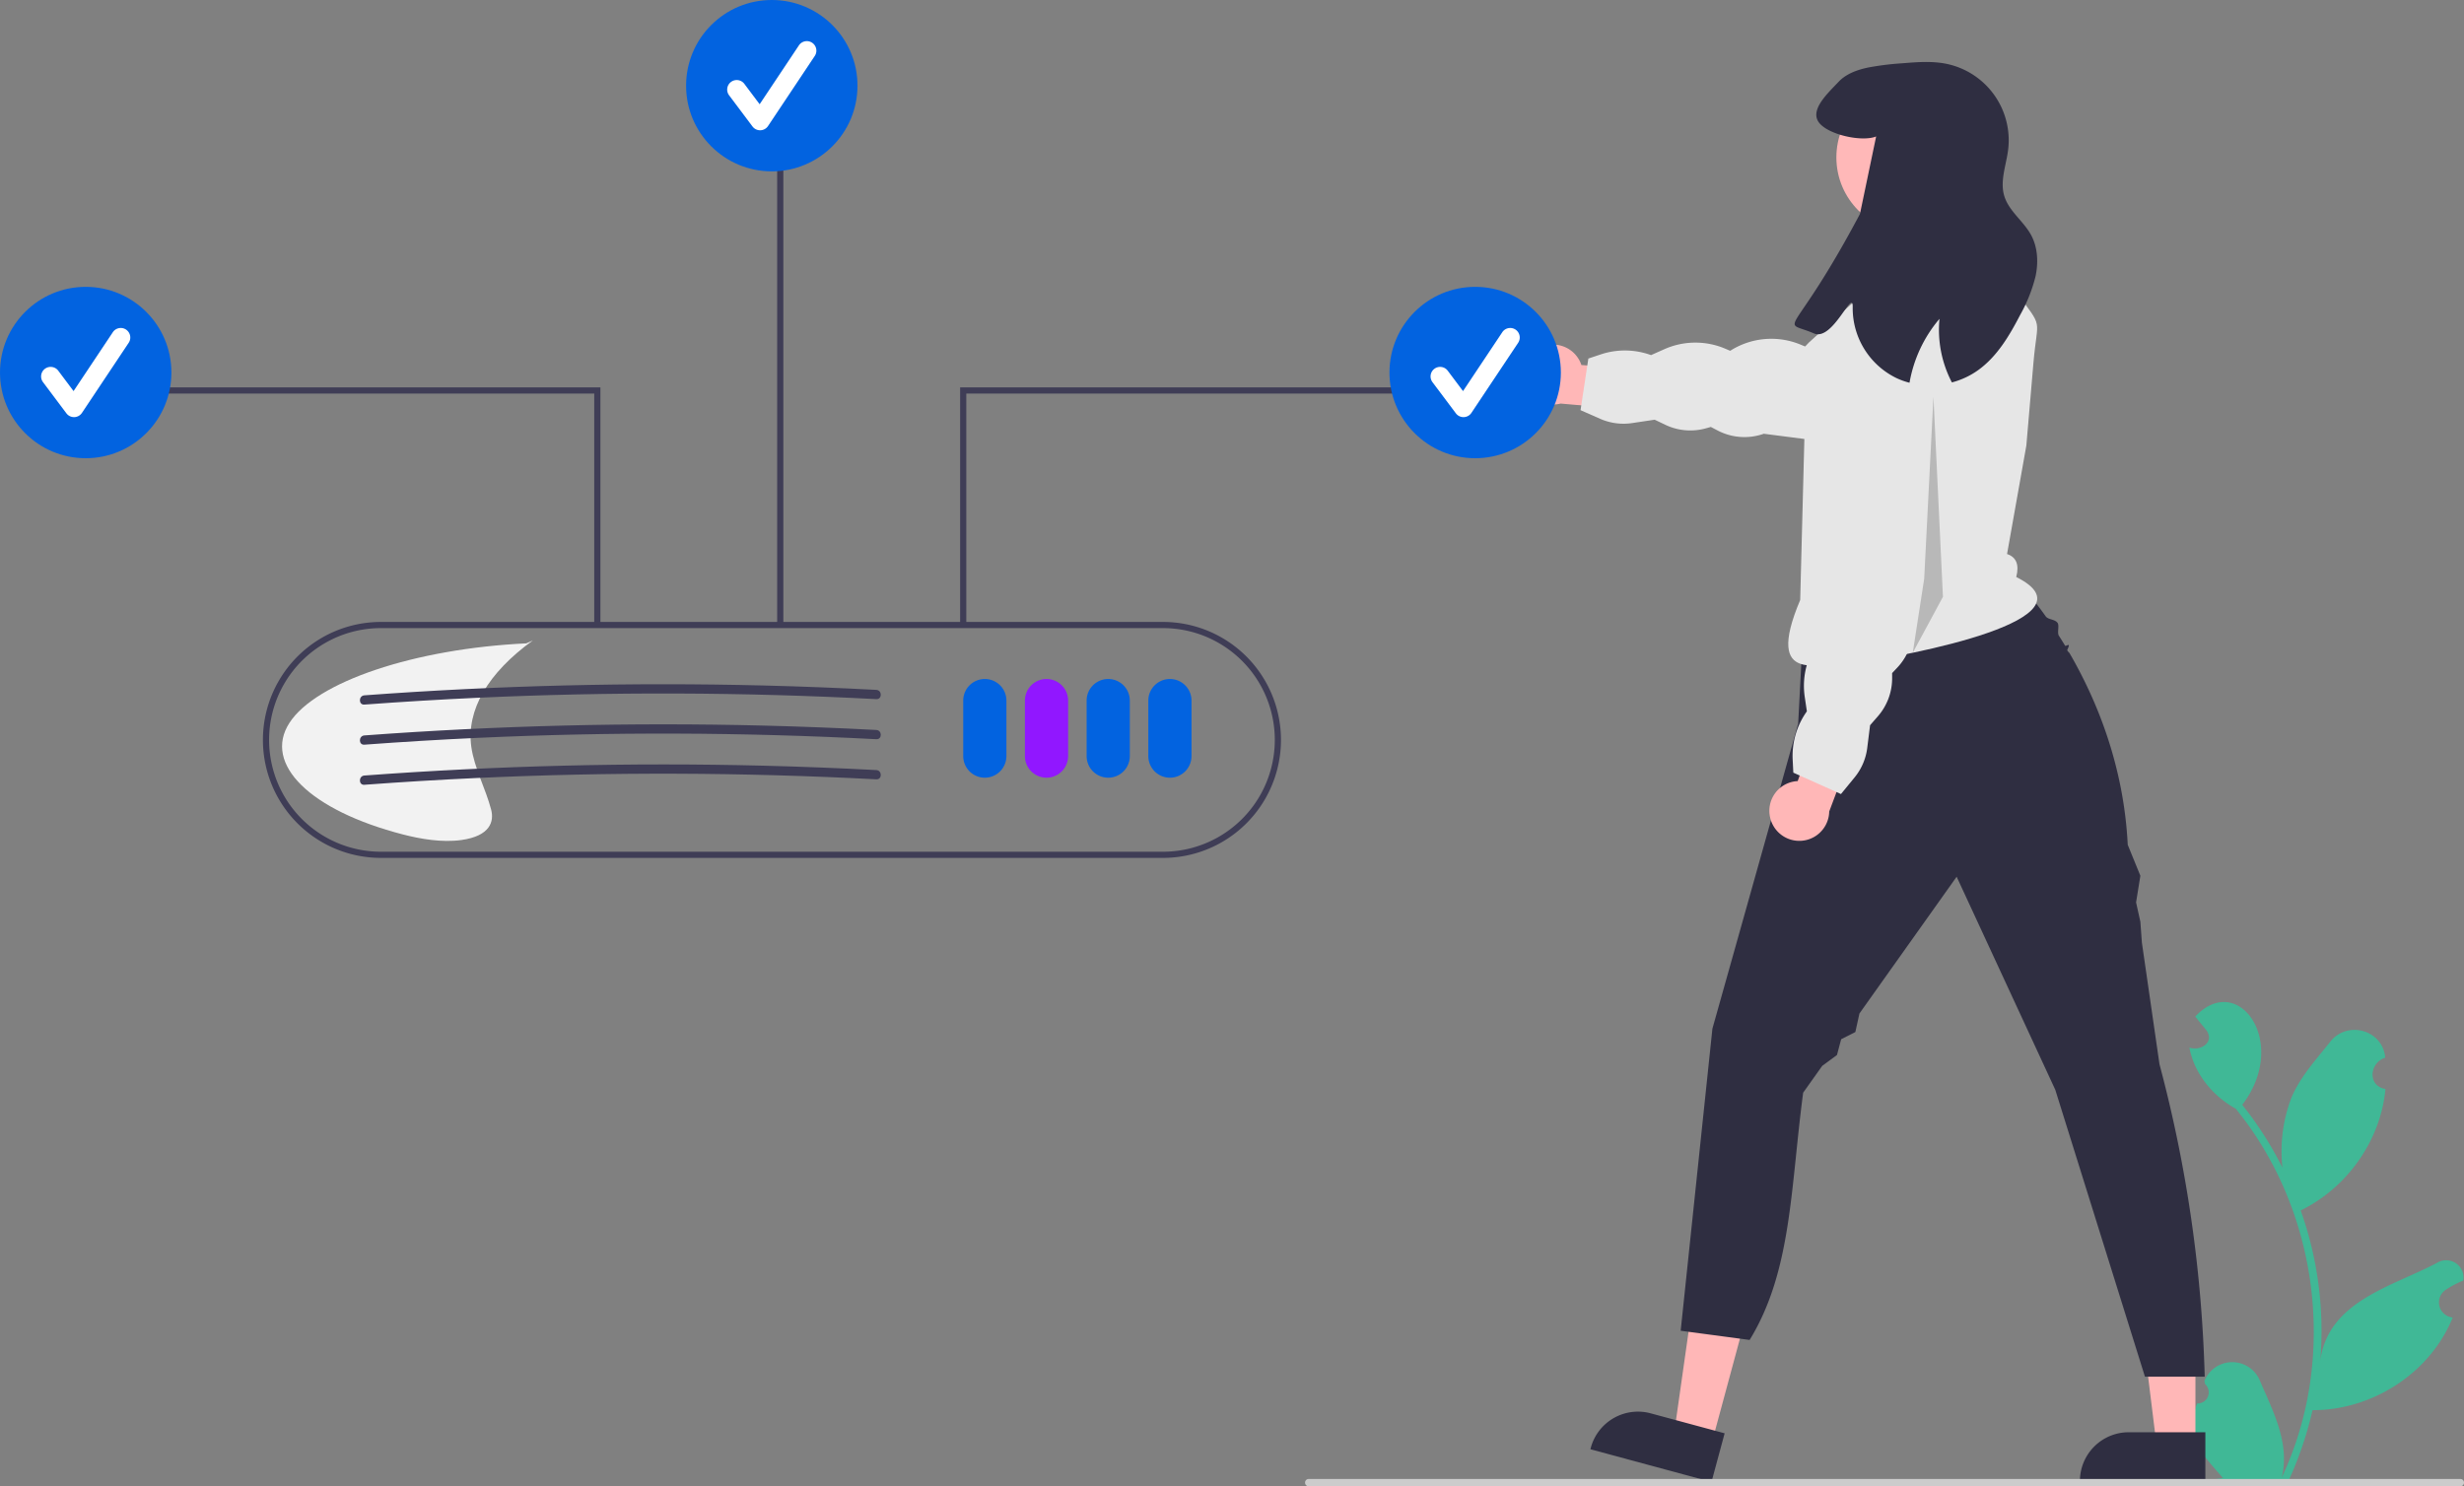 <?xml version="1.0" encoding="UTF-8" standalone="no"?>
<svg
   data-name="Layer 1"
   width="798.704"
   height="481.873"
   viewBox="0 0 798.704 481.873"
   version="1.1"
   id="svg84495"
   xmlns="http://www.w3.org/2000/svg"
   xmlns:svg="http://www.w3.org/2000/svg">
  <rect x="0" y="0" width="798.704" height="481.873" fill="#808080" stroke="none"/>
  <defs
     id="defs84499" />
  <path
     d="m 712.174,455.022 a 3.613,3.613 0 0 0 2.619,-6.263 c -0.091,-0.362 -0.156,-0.622 -0.248,-0.984 a 9.707,9.707 0 0 1 17.997,-0.17 c 4.282,10.023 9.825,20.4 7.068,31.44 18.206,-38.585 12.015,-86.582 -14.891,-119.58 -7.437,-4.097 -13.465,-11.376 -15.034,-19.827 3.681,1.247 8.27,-1.747 5.502,-5.624 -1.2,-1.482 -2.411,-2.952 -3.61,-4.434 13.982,-14.89 30.641,8.512 15.251,28.609 a 115.847,115.847 0 0 1 13.011,20.352 48.709,48.709 0 0 1 2.908,-22.624 c 2.783,-6.715 8.001,-12.37 12.595,-18.175 5.586,-7.073 17.083,-3.81 17.835,5.166 -5.155,1.694 -5.825,9.141 0.072,10.16 -1.545,16.698 -12.453,32.043 -27.478,39.366 a 116.299,116.299 0 0 1 6.355,48.611 c 2.652,-19.25 23.316,-23.921 37.759,-31.572 a 5.626,5.626 0 0 1 8.58,5.699 32.495,32.495 0 0 0 -5.696,3.005 4.911,4.911 0 0 0 2.282,8.965 c -7.28,18.018 -26.102,30.117 -45.434,30.049 a 119.562,119.562 0 0 1 -8.032,23.447 h -28.692 c -0.103,-0.319 -0.195,-0.648 -0.288,-0.967 a 32.599,32.599 0 0 0 7.939,-0.473 c -7.026,-8.319 -12.46,-12.563 -8.371,-24.177 z"
     fill="#f2f2f2"
     id="path84427"
     style="opacity:0.5;fill:#00f0ac;fill-opacity:1" />
  <polygon
     points="154.114,197.9 213.77,198.929 206.57,148.529 149.443,155.77 "
     fill="#ffb7b7"
     id="polygon84429"
     transform="matrix(-1,0,0,1,798.704,0)" />
  <polygon
     points="256.016,464.542 249.125,416.022 231.158,420.875 243.842,467.83 "
     fill="#ffb7b7"
     id="polygon84431"
     transform="matrix(-1,0,0,1,798.704,0)" />
  <path
     d="m 559.04,464.694 -23.974,-6.476 -10e-4,-2.6e-4 a 15.827,15.827 0 0 0 -19.405,11.152 l -0.134,0.496 39.253,10.603 z"
     fill="#2f2e41"
     id="path84433" />
  <polygon
     points="99.665,468.467 105.664,419.829 87.053,419.83 87.055,468.468 "
     fill="#ffb7b7"
     id="polygon84435"
     transform="matrix(-1,0,0,1,798.704,0)" />
  <path
     d="m 714.865,464.351 -24.833,-0.001 h -10e-4 a 15.827,15.827 0 0 0 -15.826,15.826 v 0.514 l 40.66,10e-4 z"
     fill="#2f2e41"
     id="path84437" />
  <path
     d="m 645.535,173.385 8.494,15.289 a 102.113,102.113 0 0 1 9.092,11.164 c 0.786,1.092 3.018,0.896 3.855,2.137 0.6,0.888 -0.206,3.178 0.412,4.141 q 0.994,1.547 2.01,3.22 c 0.248,0.409 2.047,-1.401 0.747,1.245 -0.212,0.43 0.49,0.83 0.735,1.253 8.609,14.841 17.547,36.165 18.822,62.062 l 4.095,10.033 -1.392,8.642 1.392,6.259 0.491,6.753 0.769,5.316 4.94,34.139 a 437.551,437.551 0 0 1 14.66,101.306 h -19.371 l -29.067,-93.022 -31.972,-69.081 -31.515,44.351 -1.318,5.999 -4.604,2.336 -1.356,5.114 -4.788,3.531 -6.175,8.69 c -4.099,31.065 -3.73,57.964 -17.348,80.161 l -22.351,-2.98 10.286,-97.941 27.798,-98.875 2.815,-53.836 z"
     fill="#2f2e41"
     id="path84439" />
  <path
     d="m 650.586,179.625 6.256,-35.191 2.297,-26.79 c 1.301,-15.196 3.437,-10.646 -5.573,-22.952 L 631.216,79.791 h -17.881 l -8.94,14.9 -18.071,16.381 c -11.705,11.769 -2.541,23.036 -1.264,24.488 l -1.526,58.964 c -12.102,28.596 7.363,19.644 14.9,20.861 22.351,-2.98 81.953,-14.9 55.132,-28.311 1.047,-4.044 -0.024,-6.468 -2.98,-7.45 z"
     fill="#e6e6e6"
     id="path84441" />
  <path
     d="m 498.861,112.897 a 9.645,9.645 0 0 1 13.749,5.449 l 21.98,1.617 2.275,13.597 -31.009,-2.719 a 9.697,9.697 0 0 1 -6.996,-17.943 z"
     fill="#ffb7b7"
     id="path84443" />
  <path
     d="m 512.331,132.982 6.362,2.801 a 18.775,18.775 0 0 0 10.336,1.386 l 7.332,-1.094 3.461,1.653 a 18.775,18.775 0 0 0 13.15,1.138 l 1.596,-0.447 2.164,1.136 a 18.775,18.775 0 0 0 15.001,1.073 v 0 l 13.49,1.736 38.704,-24.739 a 12.788,12.788 0 0 0 5.397,-2.514 12.414,12.414 0 0 0 -9.633,-21.933 l -34.434,19.217 -1.579,-0.657 a 24.764,24.764 0 0 0 -22.354,1.694 l -0.491,0.298 -1.541,-0.659 a 24.764,24.764 0 0 0 -19.804,0.146 l -4.302,1.915 v 0 a 24.764,24.764 0 0 0 -16.33,-0.222 l -3.99,1.333 z"
     fill="#e6e6e6"
     id="path84445" />
  <path
     d="m 573.776,265.016 a 9.645,9.645 0 0 1 8.944,-11.778 l 7.467,-20.736 13.708,1.464 -10.956,29.136 a 9.697,9.697 0 0 1 -19.163,1.914 z"
     fill="#ffb7b7"
     id="path84447" />
  <path
     d="m 596.743,257.441 4.408,-5.375 a 18.775,18.775 0 0 0 4.114,-9.583 l 0.918,-7.356 2.522,-2.889 a 18.775,18.775 0 0 0 4.631,-12.36 l -0.001,-1.657 1.677,-1.779 a 18.775,18.775 0 0 0 5.067,-14.16 v 0 l 5.299,-12.527 3.681,-61.805 0.723,-12.731 a 12.788,12.788 0 0 0 -0.97,-5.874 12.414,12.414 0 0 0 -23.716,3.381 l -8.574,68.938 -1.057,1.345 a 24.764,24.764 0 0 0 -4.378,21.987 l 0.155,0.553 -1.049,1.307 a 24.764,24.764 0 0 0 -5.184,19.114 l 0.688,4.659 v 0 a 24.764,24.764 0 0 0 -4.604,15.669 l 0.211,4.202 z"
     fill="#e6e6e6"
     id="path84449" />
  <circle
     cx="-619.565"
     cy="51.034"
     r="24.306"
     fill="#ffb8b8"
     id="circle84451"
     transform="scale(-1,1)" />
  <path
     d="m 602.905,69.361 5.245,-25.122 c -4.604,1.877 -15.839,-0.581 -18.655,-4.679 -2.816,-4.098 3.084,-9.417 6.482,-13.038 2.444,-2.593 5.975,-3.859 9.447,-4.604 a 91.009,91.009 0 0 1 11.205,-1.401 c 4.753,-0.387 9.566,-0.775 14.245,0.164 a 25.302,25.302 0 0 1 20.071,27.789 c -0.611,5.051 -2.727,10.177 -1.267,15.049 1.49,4.947 6.258,8.166 8.717,12.71 2.146,3.993 2.369,8.821 1.445,13.261 a 50.02,50.02 0 0 1 -5.007,12.621 c -3.487,6.72 -7.465,13.47 -13.604,17.881 a 25.822,25.822 0 0 1 -8.523,3.993 36.811,36.811 0 0 1 -4.023,-20.622 43.503,43.503 0 0 0 -9.715,20.727 23.116,23.116 0 0 1 -4.485,-1.639 25.188,25.188 0 0 1 -13.932,-22.753 c 0.209,-6.735 -6.358,11.043 -12.546,8.404 -11.504,-4.906 -7.531,3.511 14.9,-38.741 z"
     fill="#2f2e41"
     id="path84453" />
  <path
     d="m 93.804,234.387 c 8.602,-13.342 40.581,-24.086 76.804,-25.803 l 2.118,-0.944 c -14.627,10.556 -21.593,22.595 -19.951,34.481 0.945,6.841 4.667,13.584 6.437,20.402 0.973,3.747 -0.25,8.501 -9.631,9.817 -6.343,0.89 -13.341,-0.349 -18.924,-1.789 -30.11,-7.764 -45.454,-22.822 -36.852,-36.164 z"
     fill="#f2f2f2"
     id="path84455" />
  <path
     d="m 798.704,480.683 a 1.186,1.186 0 0 1 -1.19,1.19 h -373.29 a 1.19,1.19 0 0 1 0,-2.38 h 373.29 a 1.187,1.187 0 0 1 1.19,1.19 z"
     fill="#cccccc"
     id="path84457" />
  <path
     d="m 123.477,278.14 h 253.5 a 38.25,38.25 0 0 0 0,-76.5 h -253.5 a 38.25,38.25 0 1 0 0,76.5 z m 253.5,-74.5 a 36.25,36.25 0 0 1 0,72.5 h -253.5 a 36.25,36.25 0 1 1 0,-72.5 z"
     fill="#3f3d56"
     id="path84459" />
  <path
     d="m 379.227,252.14 a 7.008,7.008 0 0 0 7,-7 v -18 a 7,7 0 0 0 -14,0 v 18 a 7.008,7.008 0 0 0 7,7 z"
     fill="#9117ff"
     id="path84461"
     style="fill:#0263e0;fill-opacity:1" />
  <path
     d="m 359.227,252.14 a 7.008,7.008 0 0 0 7,-7 v -18 a 7,7 0 0 0 -14,0 v 18 a 7.008,7.008 0 0 0 7,7 z"
     fill="#9117ff"
     id="path84463"
     style="fill:#0263e0;fill-opacity:1" />
  <path
     d="m 339.227,252.14 a 7.008,7.008 0 0 0 7,-7 v -18 a 7,7 0 0 0 -14,0 v 18 a 7.008,7.008 0 0 0 7,7 z"
     fill="#ff6584"
     id="path84465"
     style="fill:#9117ff;fill-opacity:1" />
  <path
     d="m 319.227,252.14 a 7.008,7.008 0 0 0 7,-7 v -18 a 7,7 0 0 0 -14,0 v 18 a 7.008,7.008 0 0 0 7,7 z"
     fill="#9117ff"
     id="path84467"
     style="fill:#0263e0;fill-opacity:1" />
  <polygon
     points="487.477,125.597 487.477,202.64 485.477,202.64 485.477,127.597 342.82,127.597 342.82,125.597 "
     fill="#3f3d56"
     id="polygon84469"
     transform="matrix(-1,0,0,1,798.704,0)" />
  <circle
     cx="-478.174"
     cy="120.78"
     r="27.78"
     fill="#9117ff"
     id="circle84471"
     style="fill:#0263e0;fill-opacity:1"
     transform="scale(-1,1)" />
  <path
     d="m 474.388,135.238 a 3.089,3.089 0 0 1 -2.472,-1.236 l -7.579,-10.105 a 3.09,3.09 0 1 1 4.944,-3.708 l 4.958,6.611 12.735,-19.102 a 3.09,3.09 0 0 1 5.142,3.428 l -15.158,22.736 a 3.091,3.091 0 0 1 -2.485,1.375 c -0.029,5.1e-4 -0.057,0.001 -0.086,0.001 z"
     fill="#ffffff"
     id="path84473" />
  <polygon
     points="606.084,127.597 606.084,202.64 604.084,202.64 604.084,125.597 748.741,125.597 748.741,127.597 "
     fill="#3f3d56"
     id="polygon84475"
     transform="matrix(-1,0,0,1,798.704,0)" />
  <circle
     cx="-27.78"
     cy="120.78"
     r="27.78"
     fill="#9117ff"
     id="circle84477"
     style="fill:#0263e0;fill-opacity:1"
     transform="scale(-1,1)" />
  <path
     d="m 23.994,135.238 a 3.089,3.089 0 0 1 -2.472,-1.236 l -7.579,-10.105 a 3.09,3.09 0 1 1 4.944,-3.708 l 4.958,6.611 12.735,-19.102 a 3.09,3.09 0 0 1 5.142,3.428 l -15.158,22.736 a 3.091,3.091 0 0 1 -2.485,1.375 c -0.029,5.1e-4 -0.057,0.001 -0.086,0.001 z"
     fill="#ffffff"
     id="path84479" />
  <rect
     x="-253.923"
     y="42.893"
     width="2"
     height="159.747"
     fill="#3f3d56"
     id="rect84481"
     transform="scale(-1,1)" />
  <circle
     cx="-250.174"
     cy="27.78"
     r="27.78"
     fill="#9117ff"
     id="circle84483"
     style="fill:#0263e0;fill-opacity:1"
     transform="scale(-1,1)" />
  <path
     d="m 246.388,42.238 a 3.089,3.089 0 0 1 -2.472,-1.236 l -7.579,-10.105 a 3.09,3.09 0 1 1 4.944,-3.708 l 4.958,6.611 12.735,-19.102 a 3.09,3.09 0 0 1 5.142,3.428 l -15.158,22.736 a 3.091,3.091 0 0 1 -2.485,1.375 c -0.029,5.1e-4 -0.057,0.001 -0.086,0.001 z"
     fill="#ffffff"
     id="path84485" />
  <path
     d="m 284.059,226.664 q -32.4,-1.708 -64.856,-1.818 -32.32,-0.104 -64.618,1.39 -18.254,0.844 -36.479,2.199 c -1.926,0.143 -1.917,-2.858 0,-3 q 32.356,-2.399 64.803,-3.201 32.31,-0.793 64.633,0.011 18.268,0.455 36.518,1.42 c 1.921,0.101 1.933,3.102 0,3 z"
     fill="#3f3d56"
     id="path84487" />
  <path
     d="m 284.059,239.664 q -32.4,-1.708 -64.856,-1.818 -32.32,-0.104 -64.618,1.39 -18.254,0.844 -36.479,2.199 c -1.926,0.143 -1.917,-2.858 0,-3 q 32.356,-2.399 64.803,-3.201 32.31,-0.793 64.633,0.011 18.268,0.455 36.518,1.42 c 1.921,0.101 1.933,3.102 0,3 z"
     fill="#3f3d56"
     id="path84489" />
  <path
     d="m 284.059,252.664 q -32.4,-1.708 -64.856,-1.818 -32.32,-0.104 -64.618,1.39 -18.254,0.844 -36.479,2.199 c -1.926,0.143 -1.917,-2.858 0,-3 q 32.356,-2.399 64.803,-3.201 32.31,-0.793 64.633,0.011 18.268,0.455 36.518,1.42 c 1.921,0.101 1.933,3.102 0,3 z"
     fill="#3f3d56"
     id="path84491" />
  <polygon
     points="168.898,193.49 178.686,211.64 174.977,187.64 171.977,128.64 "
     opacity="0.2"
     id="polygon84493"
     transform="matrix(-1,0,0,1,798.704,0)" />
</svg>

